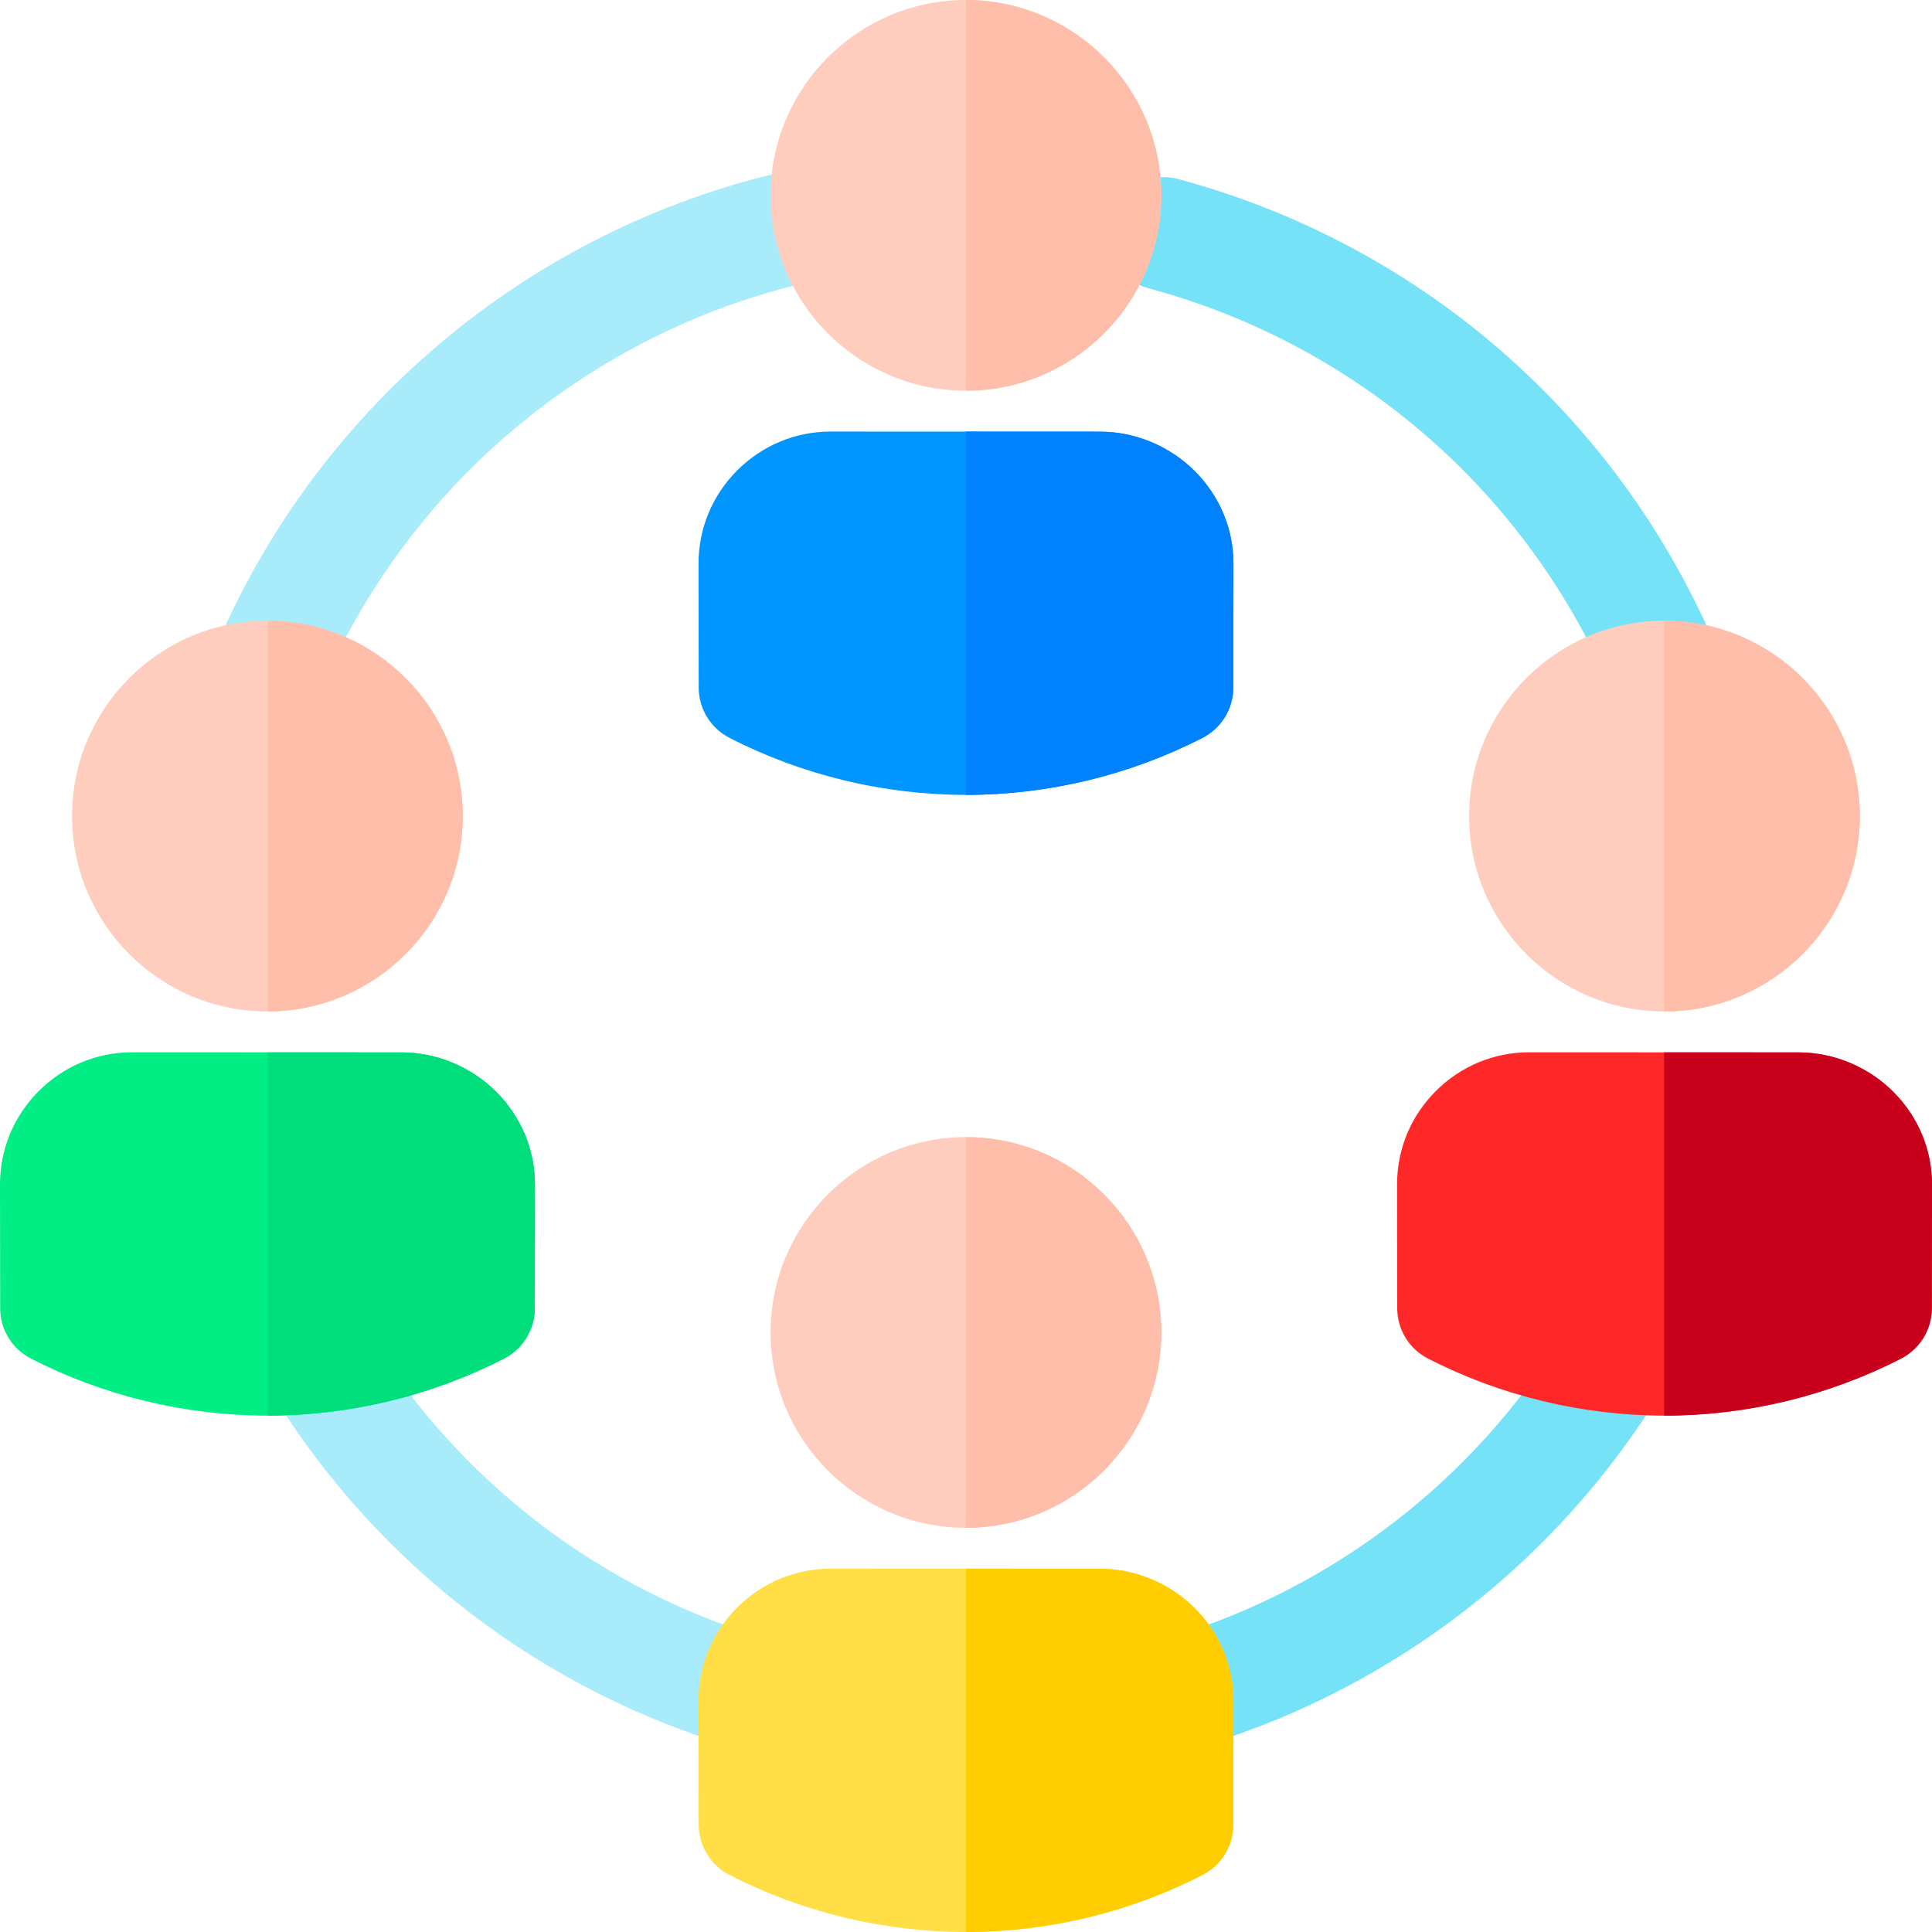 <svg height="512pt" viewBox="0 0 512 512" width="512pt" xmlns="http://www.w3.org/2000/svg"><path d="m199.859 464.004c-1.387 0-2.797-.195-4.195-.602-51.555-15-95.453-48.438-123.602-94.164-4.344-7.051-2.145-16.293 4.91-20.637 7.055-4.34 16.293-2.145 20.637 4.91 24.238 39.375 62.039 68.168 106.434 81.086 7.957 2.312 12.527 10.637 10.215 18.59-1.906 6.555-7.898 10.816-14.398 10.816zm0 0" fill="#a8ebfa"/><path d="m73.652 186.426c-2.113 0-4.262-.449-6.305-1.398-7.512-3.484-10.781-12.402-7.293-19.918 29.566-63.742 88.504-109.23 157.656-121.688 8.145-1.473 15.949 3.949 17.418 12.102 1.469 8.156-3.949 15.953-12.102 17.422-59.547 10.727-110.297 49.898-135.758 104.789-2.539 5.473-7.957 8.691-13.617 8.691zm0 0" fill="#a8ebfa"/><path d="m314.758 463.223c-6.422 0-12.367-4.156-14.34-10.617-2.422-7.922 2.035-16.309 9.957-18.73 43.473-13.289 80.488-41.957 104.23-80.719 4.328-7.062 13.562-9.281 20.629-4.957 7.062 4.328 9.281 13.562 4.953 20.629-27.574 45.012-70.559 78.301-121.043 93.734-1.457.449-2.938.66-4.387.66zm0 0" fill="#76e2f8"/><path d="m439.238 188.371c-5.719 0-11.18-3.285-13.684-8.836-22.984-50.965-67.125-88.551-121.105-103.113-7.996-2.156-12.73-10.391-10.57-18.391 2.156-8 10.391-12.73 18.387-10.574 62.684 16.914 113.945 60.559 140.637 119.742 3.406 7.555.043 16.438-7.508 19.844-2 .898-4.094 1.328-6.156 1.328zm0 0" fill="#76e2f8"/><path d="m316.629 124.852c-6.637-6.648-15.793-10.457-25.121-10.457-11.805 0-23.73-.008-35.656-.016-11.934-.008-23.867-.016-35.68-.016-9.359 0-18.168 3.66-24.805 10.301-6.625 6.633-10.266 15.434-10.254 24.777l.047 32.77c.008 5.609 3.148 10.75 8.141 13.316 19.246 9.898 40.926 15.129 62.695 15.129 21.773 0 43.453-5.23 62.699-15.129 4.992-2.566 8.133-7.707 8.141-13.32l.047-32.734v-.004c.012-9.242-3.629-17.988-10.254-24.617zm0 0" fill="#0095ff"/><path d="m255.984 0c-28.547 0-51.77 23.227-51.77 51.773 0 28.547 23.223 51.773 51.77 51.773s51.773-23.227 51.773-51.773c0-28.547-23.227-51.773-51.773-51.773zm0 0" fill="#ffcdbe"/><path d="m316.629 426.191c-6.637-6.645-15.793-10.457-25.117-10.457-11.805 0-23.734-.008-35.66-.016-11.934-.004-23.867-.012-35.676-.012-9.363 0-18.172 3.656-24.809 10.301-6.625 6.633-10.266 15.43-10.25 24.777l.043 32.766c.012 5.613 3.148 10.75 8.141 13.316 19.25 9.902 40.93 15.133 62.699 15.133s43.453-5.23 62.699-15.133c4.992-2.566 8.129-7.703 8.141-13.316l.043-32.738c.012-9.242-3.629-17.988-10.254-24.621zm0 0" fill="#ffde46"/><path d="m255.984 301.344c-28.547 0-51.77 23.223-51.77 51.77s23.223 51.773 51.77 51.773 51.773-23.227 51.773-51.773-23.227-51.77-51.773-51.77zm0 0" fill="#ffcdbe"/><path d="m131.512 289.352c-6.633-6.648-15.789-10.457-25.117-10.457-11.805 0-23.734-.008-35.66-.016-11.934-.008-23.867-.016-35.676-.016-9.363 0-18.172 3.66-24.805 10.305-6.625 6.633-10.266 15.43-10.254 24.773l.047 32.77c.008 5.613 3.148 10.75 8.141 13.316 19.246 9.898 40.926 15.129 62.695 15.129 21.77 0 43.449-5.23 62.699-15.129 4.988-2.566 8.133-7.707 8.141-13.316l.043-32.738c.012-9.246-3.629-17.988-10.254-24.621zm0 0" fill="#00ee84"/><path d="m70.867 164.5c-28.547 0-51.77 23.227-51.77 51.773 0 28.547 23.223 51.773 51.77 51.773 28.551 0 51.773-23.227 51.773-51.773 0-28.547-23.223-51.773-51.773-51.773zm0 0" fill="#ffcdbe"/><path d="m501.746 289.352c-6.637-6.648-15.793-10.457-25.117-10.457-11.805 0-23.734-.008-35.66-.016-11.934-.008-23.867-.016-35.676-.016-9.363 0-18.176 3.66-24.809 10.301-6.625 6.633-10.266 15.434-10.25 24.777l.043 32.77c.008 5.613 3.148 10.75 8.141 13.316 19.25 9.898 40.93 15.129 62.699 15.129 21.77 0 43.449-5.23 62.695-15.129 4.992-2.566 8.133-7.707 8.141-13.316l.047-32.738c.012-9.246-3.629-17.988-10.254-24.621zm0 0" fill="#ff2828"/><path d="m441.102 164.5c-28.547 0-51.773 23.227-51.773 51.773 0 28.547 23.227 51.773 51.773 51.773 28.547 0 51.773-23.227 51.773-51.773 0-28.547-23.227-51.773-51.773-51.773zm0 0" fill="#ffcdbe"/><path d="m256 0v103.547c28.543-.012 51.758-23.23 51.758-51.773 0-28.543-23.215-51.766-51.758-51.773zm0 0" fill="#ffbeaa"/><path d="m316.629 124.852c-6.637-6.648-15.793-10.457-25.121-10.457-11.754 0-23.629-.008-35.508-.016v96.277c21.77 0 43.449-5.23 62.695-15.129 4.992-2.566 8.133-7.707 8.141-13.316l.047-32.738c.012-9.246-3.629-17.992-10.254-24.621zm0 0" fill="#0082ff"/><path d="m256 301.344v103.543c28.543-.008 51.758-23.23 51.758-51.773 0-28.539-23.215-51.762-51.758-51.77zm0 0" fill="#ffbeaa"/><path d="m316.629 426.191c-6.637-6.645-15.793-10.457-25.117-10.457-11.758 0-23.633-.008-35.512-.016v96.281c21.77 0 43.453-5.23 62.699-15.133 4.988-2.566 8.129-7.703 8.137-13.316l.047-32.738c.012-9.242-3.629-17.988-10.254-24.621zm0 0" fill="#ffcd00"/><path d="m71 164.504v103.539c28.488-.07 51.641-23.266 51.641-51.77 0-28.504-23.152-51.699-51.641-51.77zm0 0" fill="#ffbeaa"/><path d="m131.512 289.352c-6.633-6.648-15.789-10.457-25.117-10.457-11.719 0-23.555-.008-35.395-.016v96.277c21.73-.02 43.367-5.25 62.582-15.129 4.992-2.566 8.133-7.707 8.141-13.32l.043-32.734c.012-9.246-3.629-17.988-10.254-24.621zm0 0" fill="#00dd7b"/><path d="m441.102 164.5c-.035 0-.066.004-.102.004v103.539c.035 0 .066.004.102.004 28.547 0 51.773-23.227 51.773-51.773 0-28.547-23.227-51.773-51.773-51.773zm0 0" fill="#ffbeaa"/><path d="m501.746 289.352c-6.637-6.648-15.793-10.457-25.117-10.457-11.793 0-23.711-.008-35.629-.016v96.277c.039 0 .078.004.117.004 21.77 0 43.453-5.234 62.699-15.133 4.988-2.566 8.129-7.703 8.137-13.316l.047-32.738c.012-9.246-3.629-17.988-10.254-24.621zm0 0" fill="#c9001c"/></svg>